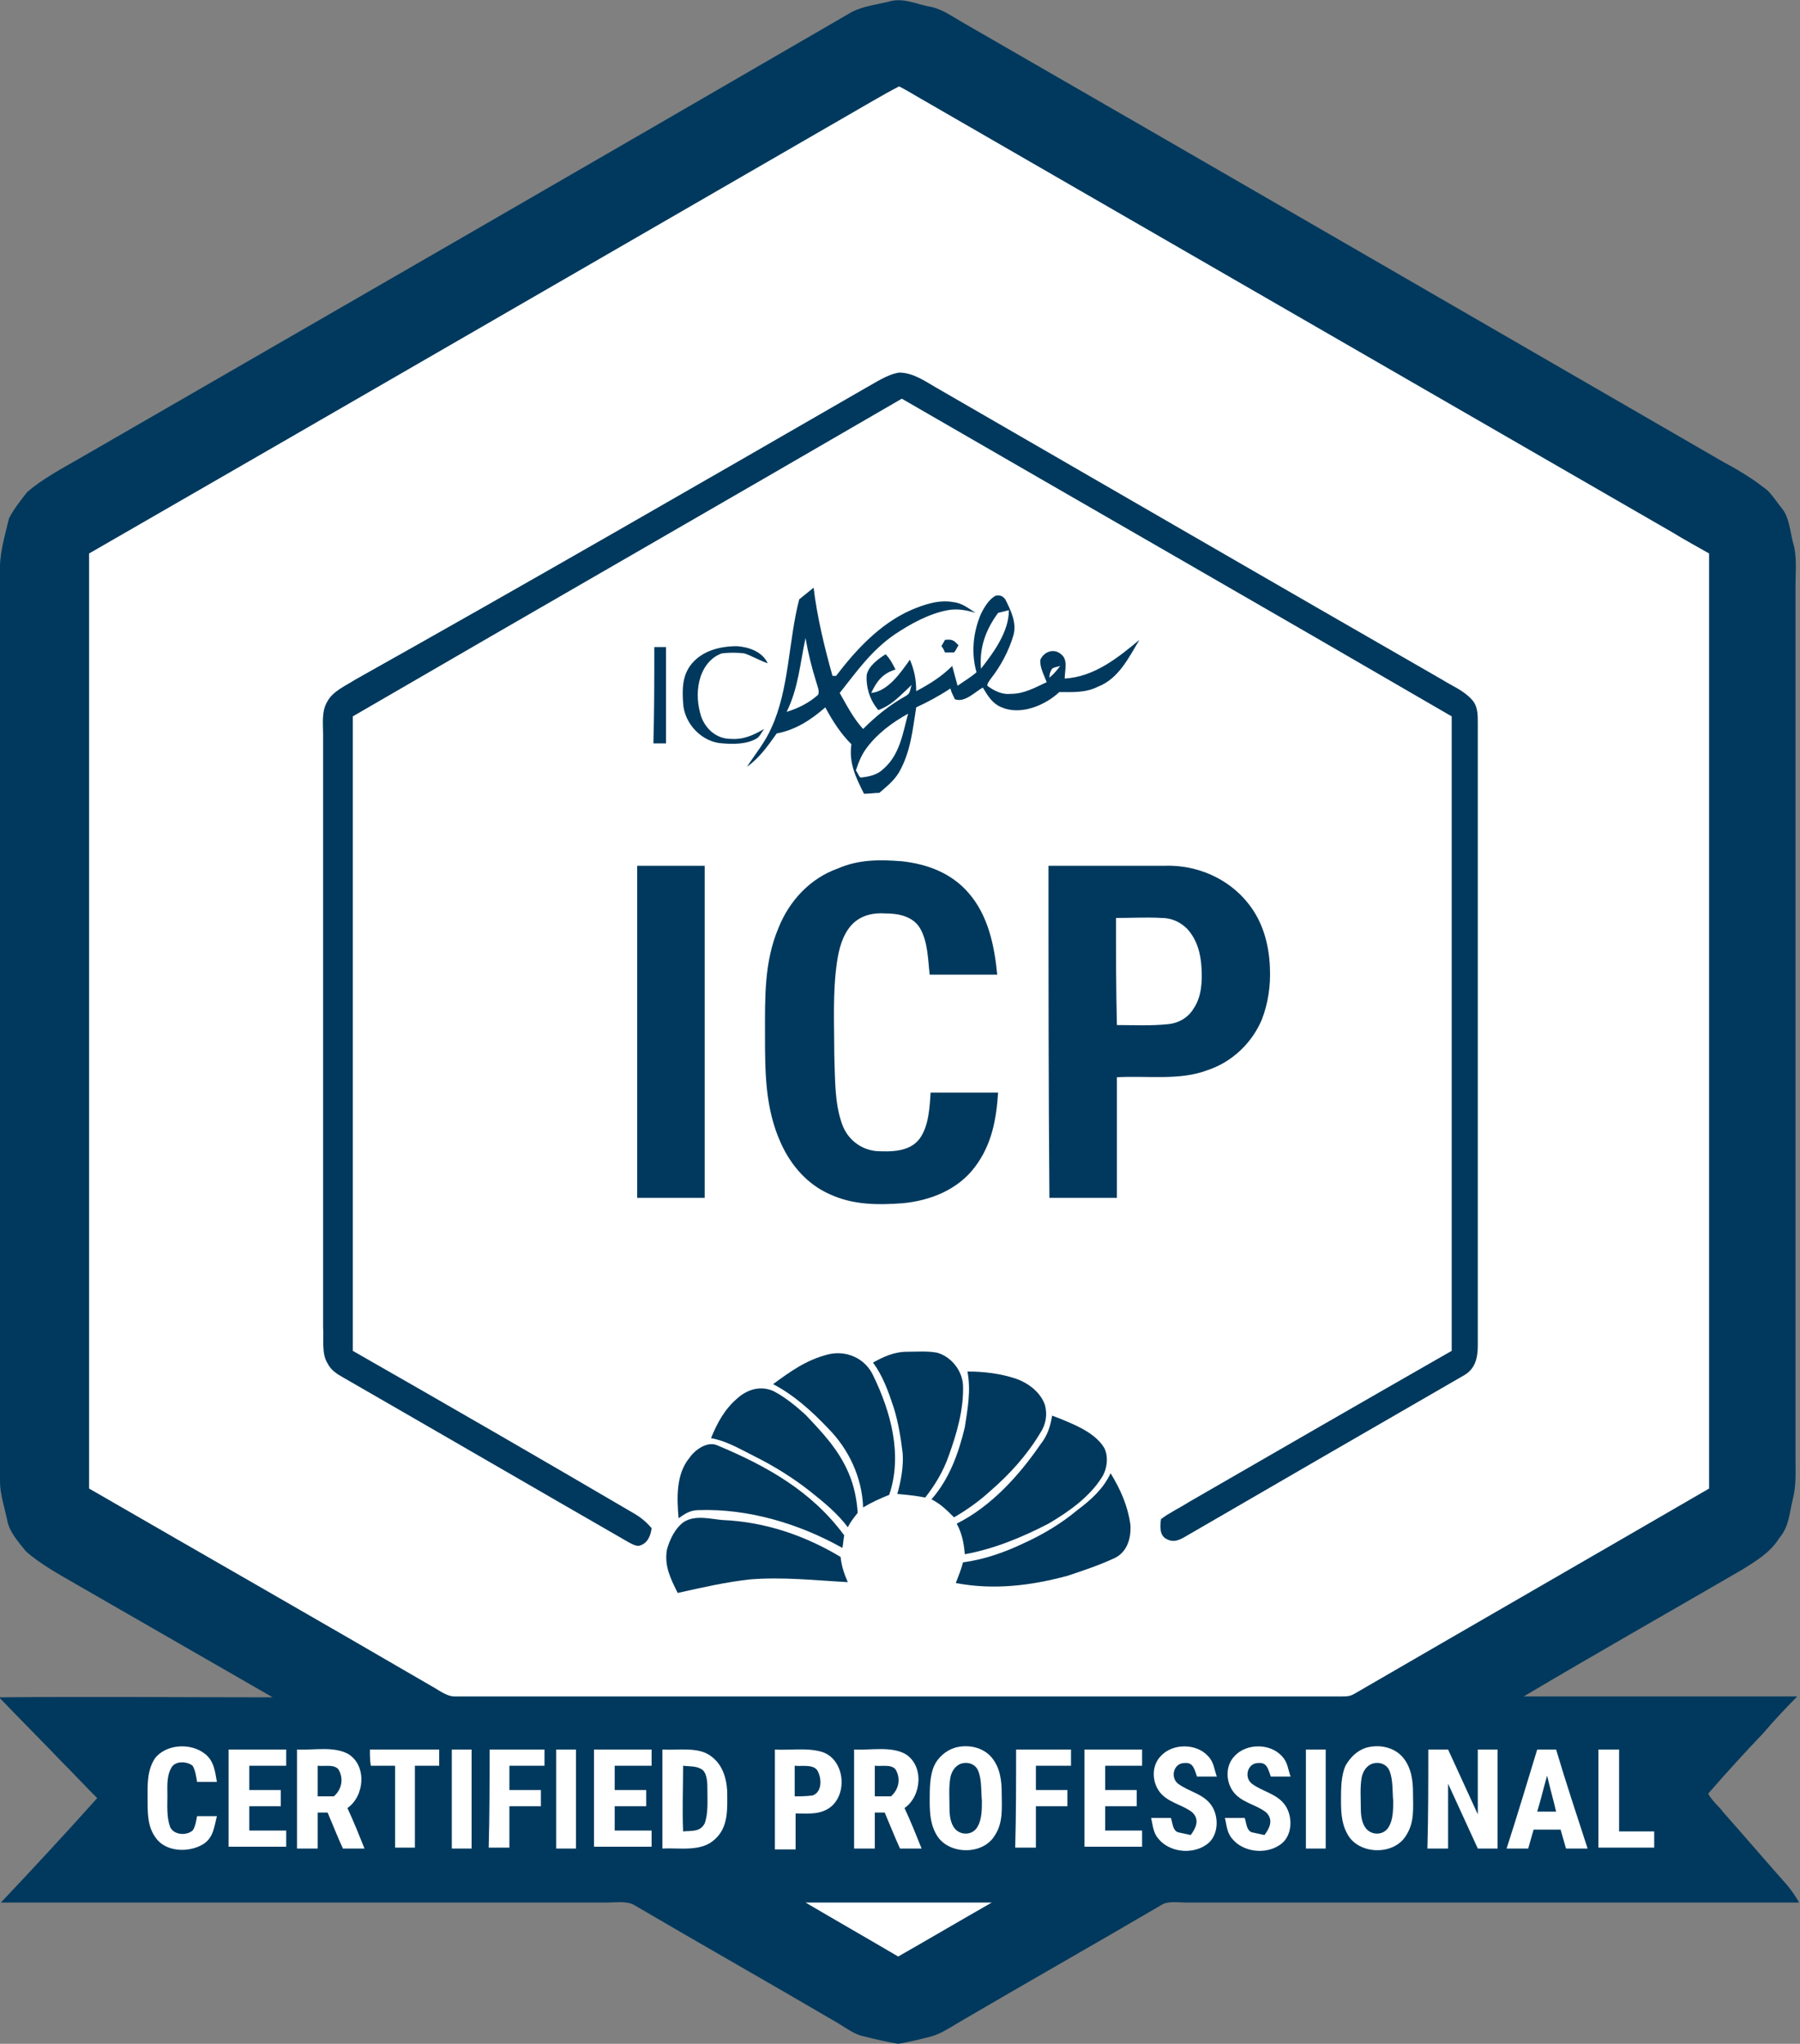 <?xml version="1.0" encoding="utf-8"?>
<!-- Generator: Adobe Illustrator 16.0.0, SVG Export Plug-In . SVG Version: 6.00 Build 0)  -->
<!DOCTYPE svg PUBLIC "-//W3C//DTD SVG 1.1//EN" "http://www.w3.org/Graphics/SVG/1.1/DTD/svg11.dtd">
<svg version="1.1" id="Layer_1" xmlns="http://www.w3.org/2000/svg" xmlns:xlink="http://www.w3.org/1999/xlink" x="0px" y="0px"
	 width="200px" height="227.1px" viewBox="0 0 200 227.1" style="enable-background:new 0 0 200 227.1;" xml:space="preserve">
<rect x="0" y="0" width="200" height="227.1" fill="#808080" stroke="none"/>
<g>
	<path style="fill:#00395D;" d="M103.1,0.7c1.4,0.2,2.5,1,3.7,1.7c28.3,16.3,56.6,32.7,84.8,49c1.7,0.9,3.3,1.9,4.8,3.1
		c0.6,0.6,1.1,1.4,1.6,2c0.8,1,0.9,2.5,1.2,3.7c0.5,1.6,0.3,3.2,0.3,4.9c0,32.3,0,64.6,0,96.9c0,1.6,0.1,3-0.3,4.6
		c-0.4,1.6-0.4,3-1.5,4.3c-1,1.6-2.5,2.5-4.1,3.5c-8.1,4.7-16.2,9.3-24.3,14.1c10.1,0,20.3,0,30.4,0c-1.3,1.3-2.6,2.7-3.8,4.1
		c-2.1,2.2-4.1,4.4-6.1,6.7c0.4,0.8,1.2,1.4,1.7,2.1c2.4,2.7,4.7,5.4,7.1,8.1c0.5,0.6,0.9,1.2,1.3,1.9c-0.8,0-1.5,0-2.3,0
		c-22,0-43.9,0-65.9,0c-0.9,0-2-0.2-2.7,0.3c-7.5,4.4-15.1,8.7-22.6,13.1c-1,0.6-1.9,1.2-3,1.5c-1.2,0.3-2.4,0.6-3.6,0.8
		c-1.2-0.2-2.5-0.5-3.7-0.8c-1.1-0.2-2-0.9-3-1.5c-7.5-4.4-15.1-8.7-22.6-13.1c-0.8-0.5-2.1-0.3-3-0.3c-22.5,0-44.9,0-67.4,0
		c3.6-3.8,7.2-7.7,10.7-11.6c-1.3-1.3-2.6-2.7-3.9-4c-2.3-2.4-4.7-4.8-7-7.2c10.1-0.1,20.3,0,30.4,0c-7.3-4.2-14.6-8.4-21.9-12.6
		c-1.9-1.1-3.9-2.2-5.5-3.6c-0.8-1-1.9-2.2-2.1-3.5c-0.3-1.4-0.8-2.9-0.8-4.3c0-33.6,0-67.3,0-100.9c-0.1-2.1,0.5-4,1-6.1
		c0.5-1,1.3-2,2-2.9c1.7-1.5,4-2.7,5.9-3.8c28.6-16.5,57.2-33,85.8-49.6c1.2-0.6,2.7-0.8,4-1.1C100.2-0.3,101.7,0.4,103.1,0.7
		L103.1,0.7z"/>
	<path style="fill:#FFFFFF;" d="M99.9,9.6c0.8,0.4,1.6,0.9,2.3,1.3c27.9,16.1,55.8,32.2,83.7,48.3c1.3,0.8,2.6,1.5,4,2.3
		c0,34.6,0,69.3,0,103.9c-13.1,7.6-26.3,15.2-39.4,22.8c-0.5,0.3-0.9,0.3-1.5,0.3c-32.8,0-65.7,0-98.5,0c-0.8,0-1.6-0.6-2.3-1
		c-12.7-7.4-25.5-14.7-38.3-22.1c0-34.6,0-69.3,0-103.9c29-16.7,58-33.5,87.1-50.3C97.9,10.7,98.9,10.1,99.9,9.6L99.9,9.6z"/>
	<path style="fill:#00395D;" d="M99.9,41.4c1.5,0,2.8,0.9,4,1.6c18.7,10.8,37.5,21.7,56.3,32.5c1.1,0.7,2.4,1.2,3.3,2.2
		c0.7,0.7,0.7,1.7,0.7,2.6c0,23.1,0,46.1,0,69.2c0,1.4-0.3,2.6-1.5,3.3c-10.4,6-20.6,11.9-31.1,18c-0.7,0.4-1.3,0.6-2,0.2
		c-0.8-0.4-0.7-1.5-0.6-2.2c0.9-0.7,2-1.2,3.1-1.9c9.7-5.6,19.4-11.2,29.2-16.8c0-23.5,0-47,0-70.5c-20.3-11.8-40.7-23.5-61.1-35.3
		c-20.3,11.8-40.7,23.5-61,35.3c0,23.5,0,47,0,70.5c10.5,6,20.9,12,31.3,18.1c0.7,0.4,1.4,1,1.9,1.6c-0.1,0.8-0.4,1.6-1.2,1.9
		c-0.4,0.2-0.9-0.1-1.3-0.3c-10.6-6.1-21.1-12.2-31.7-18.3c-0.7-0.4-1.4-0.8-1.8-1.6c-0.7-1.1-0.4-2.7-0.5-4c0-22,0-43.9,0-65.9
		c0-1.2-0.2-2.6,0.5-3.7c0.6-1.1,2-1.7,3.1-2.4C58.4,64.9,77.3,54,96.2,43.1C97.3,42.5,98.6,41.6,99.9,41.4L99.9,41.4z"/>
	<path style="fill:#00395D;" d="M90.4,65.3c0.4,3.3,1.2,6.6,2.1,9.8c0.1,0,0.3,0,0.4,0c2.2-2.9,4.9-5.8,8.3-7.3
		c1.4-0.6,3.1-1.2,4.7-0.9c1,0.1,1.7,0.7,2.5,1.2c-1-0.3-2-0.5-3.1-0.3c-2.1,0.4-4.1,1.5-5.9,2.7c-2.6,1.8-4.2,4.1-6.1,6.5
		c0.8,1.4,1.5,2.8,2.6,4c1.5-1.5,3-2.7,4.8-3.7c0.5-0.3,0.4-0.7,0.6-1.2c-1.2,1.1-2.1,2.2-3.7,2.8c-0.9-1-1.4-2.5-1.3-3.9
		c0.2-1,1.3-1.8,2.1-2.3c0.5,0.5,0.8,1.1,1.1,1.7c-1.4,0.4-2.1,1.3-2.7,2.6c1.9-0.2,3.3-2.3,4.3-3.7c0.5,1.2,0.7,2.2,0.7,3.5
		c1.5-0.8,2.8-1.6,4-2.8c0.2,0.7,0.4,1.5,0.6,2.2c0.7-0.5,1.4-0.9,2.1-1.5c-0.6-2.1-0.4-4.4,0.5-6.5c0.4-0.8,0.9-1.6,1.6-2
		c0.5-0.1,0.8,0,1.1,0.4c0.6,1.2,1.3,2.6,0.9,4c-0.5,1.7-1.4,3.4-2.5,4.8c-0.2,0.3-0.4,0.5-0.4,0.8c0.8,0.6,1.7,1,2.6,0.9
		c1.5,0,2.7-0.7,4-1.3c-0.3-0.8-0.8-1.7-0.7-2.5c0.4-0.9,1.5-1.3,2.3-0.6c0.8,0.6,0.4,1.8,0.4,2.7c3.3-0.2,5.9-2.3,8.3-4.3
		c-1.2,2-2.3,4.3-4.6,5.2c-1.4,0.7-2.8,0.6-4.3,0.6c-1.6,1.5-4.3,2.6-6.4,1.7c-1-0.4-1.5-1.2-2.1-2.2c-0.9,0.5-2,1.7-3.1,1.3
		c-0.2-0.4-0.4-0.8-0.5-1.2c-1.2,0.8-2.5,1.5-3.8,2.1c-0.4,2.5-0.6,4.9-1.9,7.2c-0.6,1-1.4,1.6-2.2,2.3c-0.6,0-1.1,0.1-1.7,0.1
		c-0.9-1.8-1.7-3.4-1.4-5.5c-1.2-1.2-2.1-2.6-2.9-4.1c-1.6,1.4-3.3,2.5-5.4,2.9c-1,1.4-1.9,2.7-3.3,3.7c0.9-1.4,2-2.7,2.7-4.3
		c2-4.3,1.9-9.7,3.1-14.3C89.3,66.2,89.9,65.7,90.4,65.3L90.4,65.3z"/>
	<path style="fill:#FFFFFF;" d="M110.9,68.1c0.4-0.1,0.8-0.2,1.2-0.3c0,2.4-1.7,4.7-3.1,6.5C108.8,72,109.5,70,110.9,68.1
		L110.9,68.1z"/>
	<path style="fill:#00395D;" d="M106.5,71.7c-0.2,0.3-0.3,0.6-0.5,0.8c-0.3,0-0.6,0-1,0c-0.1-0.2-0.2-0.5-0.4-0.7
		c0.1-0.2,0.3-0.5,0.4-0.7C105.9,71,106,71.2,106.5,71.7L106.5,71.7z"/>
	<path style="fill:#00395D;" d="M72.7,71.9c0.4,0,0.9,0,1.3,0c0,3.6,0,7.1,0,10.7c-0.4,0-0.9,0-1.4,0C72.7,79.1,72.7,75.5,72.7,71.9
		L72.7,71.9z"/>
	<path style="fill:#00395D;" d="M81.9,71.8c1.3,0.1,2.8,0.6,3.4,1.9c-0.9-0.3-1.7-0.8-2.6-1.1c-0.8-0.1-1.7-0.1-2.5,0
		c-1.4,0.5-2.2,1.8-2.5,3.1c-0.3,1.3-0.2,2.6,0.2,3.9c0.5,1.4,1.7,2.5,3.3,2.5c1.4,0.1,2.5-0.4,3.7-1.1c-0.3,0.4-0.5,0.9-0.9,1.1
		c-1.1,0.6-2.5,0.6-3.7,0.5c-2.3-0.1-4.3-2.2-4.4-4.5c-0.1-1.6-0.1-3.1,1-4.4C78.1,72.3,80,71.8,81.9,71.8L81.9,71.8z"/>
	<path style="fill:#FFFFFF;" d="M89.5,70.9c0.3,1.7,0.7,3.3,1.2,4.9c0.1,0.4,0.4,1,0.2,1.4c-1,0.9-2.2,1.5-3.5,1.9
		C88.7,76.5,88.9,73.7,89.5,70.9L89.5,70.9z"/>
	<path style="fill:#FFFFFF;" d="M117.8,74c-0.4,0.5-0.7,0.9-1.2,1.3c0-0.4,0.1-0.7,0.3-1C117.2,74.1,117.5,74.1,117.8,74L117.8,74z"
		/>
	<path style="fill:#FFFFFF;" d="M100.9,79.3c-0.6,2.2-0.9,4.5-2.7,6.1c-0.7,0.7-1.6,0.9-2.6,1c-0.2-0.2-0.3-0.5-0.5-0.8
		c0.3-0.9,0.6-1.7,1.2-2.5C97.5,81.5,99.1,80.3,100.9,79.3L100.9,79.3z"/>
	<path style="fill:#00395D;" d="M100.2,95.7c2.8,0.3,5.5,1.3,7.4,3.5c2.2,2.5,2.9,5.9,3.2,9.1c-2.5,0-5,0-7.5,0
		c-0.2-1.7-0.2-3.7-1.1-5.2c-0.8-1.3-2.4-1.6-3.8-1.6c-1.4-0.1-2.8,0.2-3.8,1.3c-1,1.1-1.4,2.7-1.6,4.1c-0.5,3.4-0.3,6.9-0.3,10.4
		c0.1,2.5,0,5.3,0.9,7.7c0.6,1.6,2,2.7,3.7,2.9c1.7,0.1,3.8,0.1,4.9-1.4c1-1.4,1.1-3.5,1.2-5.1c2.5,0,5,0,7.5,0
		c-0.2,3-0.7,5.8-2.6,8.3c-1.9,2.5-4.9,3.7-8,4c-2.8,0.2-5.5,0.2-8.1-1c-2.5-1.1-4.3-3.2-5.4-5.6c-1.8-3.9-1.8-8-1.8-12.2
		c0-4.1-0.1-8,1.5-11.8c1.2-3,3.5-5.5,6.6-6.6C95.4,95.5,97.7,95.5,100.2,95.7L100.2,95.7z"/>
	<path style="fill:#00395D;" d="M70.8,96.2c2.5,0,5,0,7.5,0c0,12.3,0,24.6,0,36.9c-2.5,0-5,0-7.5,0C70.8,120.8,70.8,108.5,70.8,96.2
		L70.8,96.2z"/>
	<path style="fill:#00395D;" d="M116.5,96.2c4.3,0,8.6,0,13,0c3.5-0.1,7,1.4,9.2,4.2c1.6,2,2.3,4.5,2.4,7.1c0.1,2-0.2,4-0.9,5.8
		c-1.1,2.6-3.3,4.7-6,5.6c-3.1,1.2-6.8,0.6-10.1,0.8c0,4.5,0,8.9,0,13.4c-2.5,0-5,0-7.5,0C116.5,120.8,116.5,108.5,116.5,96.2
		L116.5,96.2z"/>
	<path style="fill:#FFFFFF;" d="M124,102c1.7,0,3.4-0.1,5.1,0c1,0,2,0.4,2.8,1.2c1.1,1.2,1.5,2.7,1.6,4.3c0.1,1.6,0,3.3-0.9,4.6
		c-0.6,1-1.7,1.6-2.8,1.7c-1.9,0.2-3.8,0.1-5.7,0.1C124,109.9,124,106,124,102L124,102z"/>
	<path style="fill:#00395D;" d="M100.8,150.2c1.1,0,2.2-0.1,3.3,0.1c1.5,0.4,2.8,1.9,2.9,3.6c0.1,2.7-0.7,5.4-1.6,7.9
		c-0.6,1.7-1.5,3.2-2.6,4.6c-1-0.2-2-0.3-3.1-0.4c0.4-1.4,0.7-3,0.6-4.5c-0.2-1.7-0.5-3.5-1-5.1c-0.6-1.8-1.2-3.5-2.3-5
		C98.1,150.8,99.3,150.2,100.8,150.2L100.8,150.2z"/>
	<path style="fill:#00395D;" d="M92,150.5c2-0.5,4.1,0.4,5,2.3c2,4.1,3.3,8.9,1.8,13.3c-1,0.4-1.9,0.8-2.9,1.4
		c-0.1-3.3-1.6-6.5-3.9-8.8c-1.8-1.9-3.8-3.7-6.1-4.9C87.8,152.4,89.6,151.1,92,150.5L92,150.5z"/>
	<path style="fill:#00395D;" d="M107.5,152.4c1.8,0,3.6,0.2,5.4,0.8c1.4,0.5,2.7,1.5,3.2,2.9c0.3,1.1,0.1,2.2-0.5,3.1
		c-1.5,2.5-3.4,4.6-5.6,6.5c-1.2,1.1-2.6,2.1-4,2.9c-0.8-0.8-1.5-1.5-2.5-2c2-2.3,3-5.1,3.7-8C107.5,156.6,107.9,154.6,107.5,152.4
		L107.5,152.4z"/>
	<path style="fill:#00395D;" d="M86,154.6c1.3,0.7,2.4,1.6,3.5,2.6c1.9,2,3.7,3.9,4.8,6.5c0.6,1.4,0.9,2.9,1,4.4
		c-0.4,0.5-0.8,1-1.1,1.6c-1.2-1.6-2.7-2.8-4.2-4c-1.9-1.5-4-2.8-6.2-3.9c-1.6-0.8-3.1-1.7-4.8-2c0.7-1.7,1.5-3.2,2.9-4.4
		C83,154.4,84.5,153.9,86,154.6L86,154.6z"/>
	<path style="fill:#00395D;" d="M116.9,157.3c0.3,0.1,0.5,0.2,0.8,0.3c1.7,0.7,4,1.6,5,3.3c0.5,1,0.3,2.4-0.3,3.3
		c-1.4,2.2-3.7,3.8-5.9,5.1c-2.9,1.5-6,2.8-9.3,3.4c-0.1-1.2-0.3-2.3-0.9-3.4c3.8-1.9,6.9-5.3,9.3-8.8
		C116.4,159.5,116.7,158.5,116.9,157.3L116.9,157.3z"/>
	<path style="fill:#00395D;" d="M79.7,160.6c5.5,2.3,10.5,5.1,14.1,10c-0.1,0.5-0.1,0.9-0.2,1.4c-4.8-2.7-10.5-4.4-16-4.2
		c-0.9,0-1.5,0.4-2.2,0.9c-0.2-2.2-0.3-4.9,1.2-6.7C77.2,161.1,78.6,160.1,79.7,160.6L79.7,160.6z"/>
	<path style="fill:#00395D;" d="M123.4,163.7c1.1,1.8,1.9,3.6,2.2,5.7c0.1,1.4-0.3,3-1.7,3.7c-1.7,0.8-3.5,1.4-5.3,2
		c-4.1,1.1-8.2,1.6-12.4,0.8c0.3-0.8,0.6-1.5,0.8-2.3c2.3-0.3,4.6-1.1,6.7-2.1c2.2-1,4.2-2.2,6-3.7
		C121.3,166.6,122.6,165.4,123.4,163.7L123.4,163.7z"/>
	<path style="fill:#00395D;" d="M80.3,168.9c4.7,0.2,9.1,1.7,13.1,4.1c0.1,1,0.4,1.9,0.8,2.8c-3.7-0.2-7.2-0.6-10.9-0.3
		c-2.7,0.3-5.3,0.9-8,1.5c-0.8-1.6-1.5-3-1.2-4.8c0.3-1.1,0.9-2.4,1.9-3.1C77.3,168.3,79,168.8,80.3,168.9L80.3,168.9z"/>
	<path style="fill:#FFFFFF;" d="M22.8,194.9c1,0.8,1.1,2,1.3,3.1c-0.7,0-1.5,0-2.2,0c-0.1-0.6-0.2-1.3-0.5-1.8
		c-0.6-0.5-2-0.6-2.4,0.3c-0.5,0.9-0.4,2.1-0.4,3c0,1.1-0.1,2.4,0.3,3.5c0.4,0.9,1.8,1,2.5,0.4c0.3-0.4,0.4-1.1,0.5-1.6
		c0.7,0,1.5,0,2.2,0c-0.3,1.2-0.4,2.4-1.5,3.1c-1.6,1-4.2,0.9-5.3-0.7c-0.9-1.2-0.9-2.7-0.9-4.2c0-1.6-0.1-3.2,0.8-4.6
		C18.4,193.8,21.2,193.6,22.8,194.9L22.8,194.9z"/>
	<path style="fill:#FFFFFF;" d="M106.1,194.2c1.4-0.4,3.1-0.1,4.1,1.1c0.9,1.1,1.1,2.5,1.1,3.9c0,1.7,0.2,3.3-0.8,4.8
		c-1.3,2.1-4.9,2.1-6.3,0.1c-0.8-1.2-0.9-2.5-0.9-4c0-1.3,0-2.8,0.5-3.9C104.2,195.3,105.1,194.5,106.1,194.2L106.1,194.2z"/>
	<path style="fill:#FFFFFF;" d="M134.2,195.1c0.7,0.7,0.7,1.5,1,2.3c-0.7,0-1.4,0-2.2,0c-0.3-0.8-0.4-1.6-1.4-1.5
		c-1.2,0-1.6,1.6-0.7,2.3c1.2,0.9,2.8,1.1,3.7,2.4c0.9,1.3,0.8,3.5-0.6,4.4c-1.6,1.1-4.1,0.8-5.3-0.7c-0.6-0.7-0.6-1.5-0.8-2.3
		c0.7,0,1.5,0,2.2,0c0.2,0.6,0.2,1.4,0.8,1.6c0.5,0.1,0.9,0.2,1.4,0.3c0.6-0.8,1-1.7,0.2-2.5c-1-0.8-2.3-1-3.3-1.9
		c-1.2-1.1-1.4-3.2-0.2-4.4C130.3,193.7,132.9,193.7,134.2,195.1L134.2,195.1z"/>
	<path style="fill:#FFFFFF;" d="M142.4,195.1c0.7,0.7,0.7,1.5,1,2.3c-0.7,0-1.4,0-2.2,0c-0.3-0.8-0.4-1.6-1.4-1.5
		c-1.2,0-1.6,1.6-0.7,2.3c1.2,0.9,2.8,1.1,3.7,2.4c0.9,1.3,0.8,3.5-0.6,4.4c-1.6,1.1-4.1,0.8-5.3-0.7c-0.6-0.7-0.6-1.5-0.8-2.3
		c0.7,0,1.5,0,2.2,0c0.2,0.6,0.2,1.4,0.8,1.6c0.5,0.1,0.9,0.2,1.4,0.3c0.6-0.8,1-1.7,0.2-2.5c-1-0.8-2.3-1-3.3-1.9
		c-1.2-1.1-1.4-3.2-0.2-4.4C138.5,193.7,141.1,193.7,142.4,195.1L142.4,195.1z"/>
	<path style="fill:#FFFFFF;" d="M151.8,194.2c1.4-0.4,3.1-0.1,4.1,1.1c0.9,1.1,1.1,2.5,1.1,3.9c0,1.7,0.2,3.3-0.8,4.8
		c-1.3,2.1-4.9,2.1-6.3,0.1c-0.8-1.2-0.9-2.5-0.9-4c0-1.3,0-2.8,0.5-3.9C150,195.3,150.8,194.5,151.8,194.2L151.8,194.2z"/>
	<path style="fill:#FFFFFF;" d="M25.4,194.4c2.1,0,4.2,0,6.4,0c0,0.6,0,1.2,0,1.8c-1.4,0-2.7,0-4.1,0c0,0.9,0,1.8,0,2.7
		c1.2,0,2.3,0,3.5,0c0,0.6,0,1.2,0,1.8c-1.2,0-2.3,0-3.5,0c0,0.9,0,1.8,0,2.7c1.4,0,2.7,0,4.1,0c0,0.6,0,1.2,0,1.8
		c-2.1,0-4.2,0-6.4,0C25.4,201.7,25.4,198,25.4,194.4L25.4,194.4z"/>
	<path style="fill:#FFFFFF;" d="M33,194.4c1.8,0.1,4.1-0.4,5.7,0.5c2.1,1.3,1.8,4.7-0.1,6c0.7,1.5,1.3,3,1.9,4.5c-0.8,0-1.6,0-2.4,0
		c-0.6-1.3-1.1-2.6-1.7-4c-0.4,0-0.7,0-1.1,0c0,1.3,0,2.6,0,4c-0.8,0-1.5,0-2.3,0C33,201.7,33,198,33,194.4L33,194.4z"/>
	<path style="fill:#FFFFFF;" d="M41.1,194.4c2.6,0,5.1,0,7.7,0c0,0.6,0,1.2,0,1.8c-0.9,0-1.8,0-2.7,0c0,3,0,6.1,0,9.1
		c-0.7,0-1.5,0-2.2,0c0-3,0-6.1,0-9.1c-0.9,0-1.8,0-2.7,0C41.1,195.6,41.1,195,41.1,194.4L41.1,194.4z"/>
	<path style="fill:#FFFFFF;" d="M50.2,194.4c0.7,0,1.5,0,2.2,0c0,3.7,0,7.3,0,11c-0.7,0-1.5,0-2.2,0C50.2,201.7,50.2,198,50.2,194.4
		L50.2,194.4z"/>
	<path style="fill:#FFFFFF;" d="M54.4,194.4c2,0,4.1,0,6.1,0c0,0.6,0,1.2,0,1.8c-1.3,0-2.6,0-3.9,0c0,0.9,0,1.8,0,2.7
		c1.2,0,2.3,0,3.5,0c0,0.6,0,1.2,0,1.8c-1.2,0-2.3,0-3.5,0c0,1.5,0,3,0,4.6c-0.8,0-1.5,0-2.3,0C54.4,201.7,54.4,198,54.4,194.4
		L54.4,194.4z"/>
	<path style="fill:#FFFFFF;" d="M61.8,194.4c0.7,0,1.5,0,2.2,0c0,3.7,0,7.3,0,11c-0.7,0-1.5,0-2.2,0C61.8,201.7,61.8,198,61.8,194.4
		L61.8,194.4z"/>
	<path style="fill:#FFFFFF;" d="M66,194.4c2.1,0,4.2,0,6.4,0c0,0.6,0,1.2,0,1.8c-1.4,0-2.7,0-4.1,0c0,0.9,0,1.8,0,2.7
		c1.2,0,2.3,0,3.5,0c0,0.6,0,1.2,0,1.8c-1.2,0-2.3,0-3.5,0c0,0.9,0,1.8,0,2.7c1.4,0,2.7,0,4.1,0c0,0.6,0,1.2,0,1.8
		c-2.1,0-4.2,0-6.4,0C66,201.7,66,198,66,194.4L66,194.4z"/>
	<path style="fill:#FFFFFF;" d="M73.6,194.4c1.7,0.1,3.8-0.3,5.2,0.6c1.4,0.9,1.9,2.4,2,4c0,1.9,0.2,4-1.4,5.4
		c-1.5,1.4-3.9,0.9-5.8,1C73.6,201.7,73.6,198,73.6,194.4L73.6,194.4z"/>
	<path style="fill:#FFFFFF;" d="M86.1,194.4c1.6,0.1,3.4-0.2,5,0.2c2.6,0.6,3.2,4.4,1.3,6.1c-1.2,1-2.6,0.8-4,0.8c0,1.3,0,2.6,0,4
		c-0.8,0-1.5,0-2.3,0C86.1,201.7,86.1,198,86.1,194.4L86.1,194.4z"/>
	<path style="fill:#FFFFFF;" d="M94.9,194.4c1.8,0.1,4.1-0.4,5.7,0.5c2.1,1.3,1.8,4.7-0.1,6c0.7,1.5,1.3,3,1.9,4.5
		c-0.8,0-1.6,0-2.4,0c-0.6-1.3-1.1-2.6-1.7-4c-0.4,0-0.7,0-1.1,0c0,1.3,0,2.6,0,4c-0.8,0-1.5,0-2.3,0
		C94.9,201.7,94.9,198,94.9,194.4L94.9,194.4z"/>
	<path style="fill:#FFFFFF;" d="M112.9,194.4c2,0,4.1,0,6.1,0c0,0.6,0,1.2,0,1.8c-1.3,0-2.6,0-3.9,0c0,0.9,0,1.8,0,2.7
		c1.2,0,2.3,0,3.5,0c0,0.6,0,1.2,0,1.8c-1.2,0-2.3,0-3.5,0c0,1.5,0,3,0,4.6c-0.8,0-1.5,0-2.3,0C112.9,201.7,112.9,198,112.9,194.4
		L112.9,194.4z"/>
	<path style="fill:#FFFFFF;" d="M120.5,194.4c2.1,0,4.2,0,6.4,0c0,0.6,0,1.2,0,1.8c-1.4,0-2.7,0-4.1,0c0,0.9,0,1.8,0,2.7
		c1.2,0,2.3,0,3.5,0c0,0.6,0,1.2,0,1.8c-1.2,0-2.3,0-3.5,0c0,0.9,0,1.8,0,2.7c1.4,0,2.7,0,4.1,0c0,0.6,0,1.2,0,1.8
		c-2.1,0-4.2,0-6.4,0C120.5,201.7,120.5,198,120.5,194.4L120.5,194.4z"/>
	<path style="fill:#FFFFFF;" d="M145.1,194.4c0.7,0,1.5,0,2.2,0c0,3.7,0,7.3,0,11c-0.7,0-1.5,0-2.2,0
		C145.1,201.7,145.1,198,145.1,194.4L145.1,194.4z"/>
	<path style="fill:#FFFFFF;" d="M158.7,194.4c0.7,0,1.5,0,2.2,0c1.1,2.4,2.2,4.8,3.3,7.2c0-2.4,0-4.8,0-7.2c0.7,0,1.5,0,2.2,0
		c0,3.7,0,7.3,0,11c-0.7,0-1.5,0-2.2,0c-1.1-2.4-2.2-4.8-3.3-7.2c0,2.4,0,4.8,0,7.2c-0.8,0-1.5,0-2.3,0
		C158.7,201.7,158.7,198,158.7,194.4L158.7,194.4z"/>
	<path style="fill:#FFFFFF;" d="M170.8,194.4c0.7,0,1.4,0,2.1,0c1.1,3.7,2.3,7.3,3.5,11c-0.8,0-1.6,0-2.4,0
		c-0.2-0.7-0.4-1.4-0.6-2.1c-1,0-2,0-3,0c-0.2,0.7-0.4,1.4-0.6,2.1c-0.8,0-1.6,0-2.4,0C168.6,201.7,169.7,198,170.8,194.4
		L170.8,194.4z"/>
	<path style="fill:#FFFFFF;" d="M177.6,194.4c0.8,0,1.5,0,2.3,0c0,3,0,6.1,0,9.1c1.3,0,2.6,0,3.9,0c0,0.6,0,1.2,0,1.8
		c-2.1,0-4.1,0-6.2,0C177.6,201.7,177.6,198,177.6,194.4L177.6,194.4z"/>
	<path style="fill:#00395D;" d="M106.7,196c0.8-0.3,1.7,0,2,0.8c0.4,1,0.3,2.3,0.4,3.3c0,0.9,0,2.1-0.5,2.9c-0.5,0.9-1.8,1-2.5,0.2
		c-0.5-0.6-0.6-1.5-0.6-2.3c0-1.1-0.1-2.3,0.1-3.4C105.7,197,106,196.3,106.7,196L106.7,196z"/>
	<path style="fill:#00395D;" d="M152.4,196c0.8-0.3,1.7,0,2,0.8c0.4,1,0.3,2.3,0.4,3.3c0,0.9,0,2.1-0.5,2.9c-0.5,0.9-1.8,1-2.5,0.2
		c-0.5-0.6-0.6-1.5-0.6-2.3c0-1.1-0.1-2.3,0.1-3.4C151.4,197,151.7,196.3,152.4,196L152.4,196z"/>
	<path style="fill:#00395D;" d="M35.3,196.2c0.7,0.1,1.8-0.2,2.3,0.4c0.6,1,0.4,2.2-0.5,3c-0.6,0-1.2,0-1.8,0
		C35.3,198.4,35.3,197.3,35.3,196.2L35.3,196.2z"/>
	<path style="fill:#00395D;" d="M75.9,196.2c0.8,0.1,1.6,0,2.2,0.5c0.5,0.5,0.5,1.5,0.5,2.2c0,1.2,0.1,2.6-0.3,3.7
		c-0.5,1-1.5,0.8-2.4,0.9C75.8,201.1,75.9,198.6,75.9,196.2L75.9,196.2z"/>
	<path style="fill:#00395D;" d="M88.3,196.2c0.7,0.1,2-0.2,2.5,0.5c0.5,0.8,0.6,2.4-0.5,2.8c-0.7,0.1-1.4,0.1-2,0.1
		C88.3,198.4,88.3,197.3,88.3,196.2L88.3,196.2z"/>
	<path style="fill:#00395D;" d="M97.2,196.2c0.7,0.1,1.8-0.2,2.3,0.4c0.6,1,0.4,2.2-0.5,3c-0.6,0-1.2,0-1.8,0
		C97.2,198.4,97.2,197.3,97.2,196.2L97.2,196.2z"/>
	<path style="fill:#00395D;" d="M171.9,197.3c0.3,1.3,0.7,2.7,1,4c-0.7,0-1.4,0-2.1,0C171.2,200,171.5,198.7,171.9,197.3
		L171.9,197.3z"/>
	<path style="fill:#FFFFFF;" d="M89.5,211.4c6.9,0,13.8,0,20.7,0c-3.5,2-6.9,4-10.4,6C96.4,215.4,92.9,213.4,89.5,211.4L89.5,211.4z
		"/>
</g>
</svg>
